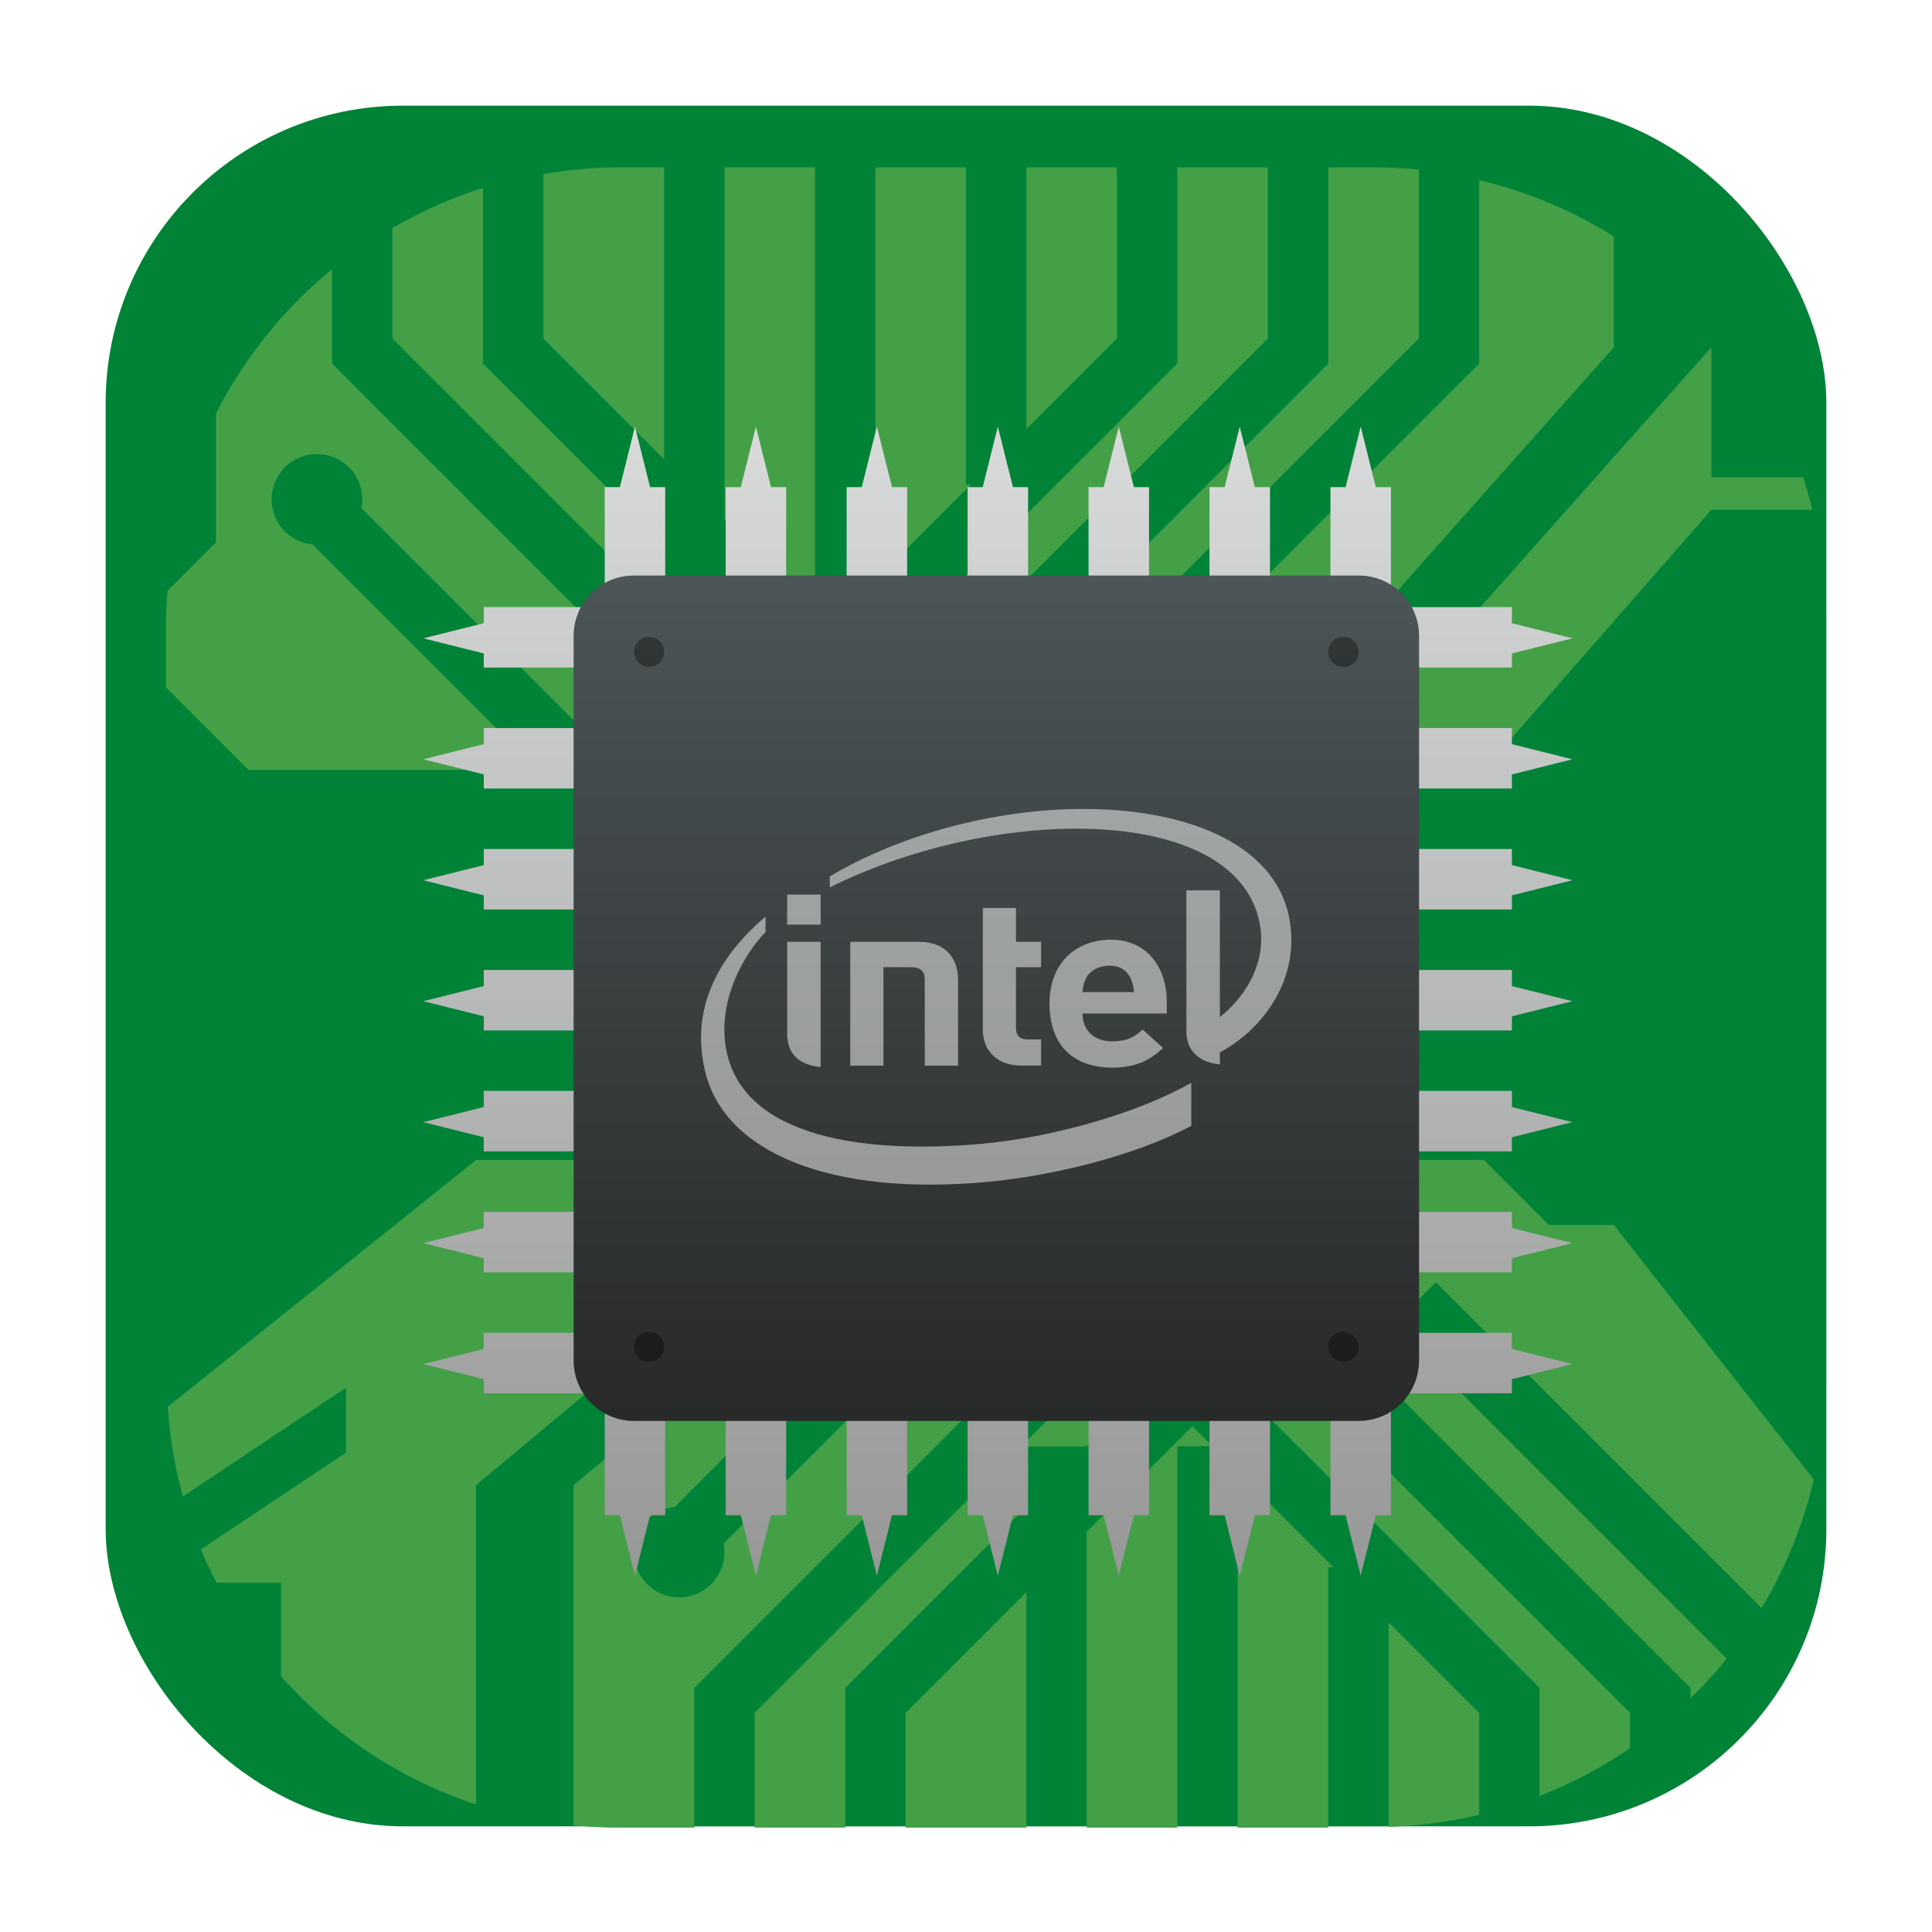 <?xml version="1.0" encoding="UTF-8" standalone="no"?>
<!-- Created with Inkscape (http://www.inkscape.org/) -->

<svg
   width="64.0px"
   height="64.0px"
   viewBox="0 0 64.0 64.0"
   version="1.1"
   id="SVGRoot"
   sodipodi:docname="yast-hardware.svg"
   inkscape:version="1.2.1 (9c6d41e410, 2022-07-14)"
   xmlns:inkscape="http://www.inkscape.org/namespaces/inkscape"
   xmlns:sodipodi="http://sodipodi.sourceforge.net/DTD/sodipodi-0.dtd"
   xmlns="http://www.w3.org/2000/svg"
   xmlns:svg="http://www.w3.org/2000/svg">
  <sodipodi:namedview
     id="namedview1238"
     pagecolor="#ffffff"
     bordercolor="#666666"
     borderopacity="1.0"
     inkscape:showpageshadow="2"
     inkscape:pageopacity="0.0"
     inkscape:pagecheckerboard="0"
     inkscape:deskcolor="#d1d1d1"
     inkscape:document-units="px"
     showgrid="true"
     inkscape:zoom="9.5144352"
     inkscape:cx="36.313243"
     inkscape:cy="33.895864"
     inkscape:window-width="1920"
     inkscape:window-height="1002"
     inkscape:window-x="0"
     inkscape:window-y="0"
     inkscape:window-maximized="1"
     inkscape:current-layer="layer1">
    <inkscape:grid
       type="xygrid"
       id="grid1361" />
  </sodipodi:namedview>
  <defs
     id="defs1233">
    <filter
       inkscape:collect="always"
       style="color-interpolation-filters:sRGB"
       id="filter1057"
       x="-0.027"
       width="1.054"
       y="-0.027"
       height="1.054">
      <feGaussianBlur
         inkscape:collect="always"
         stdDeviation="0.619"
         id="feGaussianBlur1059" />
    </filter>
    <linearGradient
       id="c"
       x1="32"
       x2="32"
       y1="11"
       y2="53"
       gradientTransform="translate(-1.0175e-5,-0.033)"
       gradientUnits="userSpaceOnUse">
      <stop
         stop-color="#dcdede"
         offset="0"
         id="stop2" />
      <stop
         stop-color="#939493"
         offset="1"
         id="stop4" />
    </linearGradient>
    <filter
       id="f"
       x="-0.06"
       y="-0.06"
       width="1.12"
       height="1.12"
       color-interpolation-filters="sRGB">
      <feGaussianBlur
         stdDeviation="0.185"
         id="feGaussianBlur7" />
    </filter>
    <linearGradient
       id="b"
       x1="8.467"
       x2="8.467"
       y1="284.83"
       y2="292.24"
       gradientUnits="userSpaceOnUse">
      <stop
         stop-color="#4c5557"
         offset="0"
         id="stop10" />
      <stop
         stop-color="#282929"
         offset="1"
         id="stop12" />
    </linearGradient>
  </defs>
  <g
     inkscape:label="Layer 1"
     inkscape:groupmode="layer"
     id="layer1">
    <rect
       style="opacity:0.3;fill:#141414;fill-opacity:1;stroke-width:2.744;stroke-linecap:round;filter:url(#filter1057)"
       id="rect1055"
       width="55"
       height="55"
       x="5.5"
       y="5.543"
       ry="15" />
    <rect
       ry="9.845"
       y="3.5"
       x="3.5"
       height="57"
       width="57"
       id="rect1045"
       style="fill:#008237;fill-opacity:1;stroke-width:2.844;stroke-linecap:round"
       rx="9.845" />
    <path
       id="rect4708"
       style="fill:#43a047;fill-opacity:1;stroke-width:1.5;stroke-linecap:round;stroke-linejoin:round;paint-order:stroke fill markers"
       d="m 20.5,5.543 c -0.854,0 -1.686,0.087 -2.5,0.223 v 5.449 l 4,4 V 5.543 Z m 3.5,0 V 17.215 l 3.5,3.5 0.672,-0.672 H 27 V 5.543 Z m 5,0 V 19.215 l 3.172,-3.172 H 32 V 5.543 Z m 5,0 v 8.672 l 3,-3 V 5.543 Z m 5,0 v 6.5 l -10.086,10.086 1.086,1.086 12,-12 V 5.543 Z m 5,0 V 12.043 L 30.564,25.479 30,24.914 29.435,25.479 27.5,23.543 25.564,25.479 25,24.914 24.435,25.479 11,12.043 V 8.92 C 9.408,10.221 8.1,11.848 7.154,13.695 v 4.271 l -1.605,1.604 c -0.021,0.323 -0.049,0.644 -0.049,0.973 v 2.23 l 2.73,2.73 h 9.588 l -7.469,-7.469 a 1.5,1.5 0 0 1 -1.35,-1.492 1.5,1.5 0 0 1 1.5,-1.5 1.5,1.5 0 0 1 1.5,1.5 1.5,1.5 0 0 1 -0.027,0.287 l 8.674,8.674 h 28.508 l 7.537,-8.615 h 3.346 c -0.091,-0.364 -0.188,-0.724 -0.305,-1.076 h -3.041 v -4.309 l -8.615,9.693 H 44.846 L 53.461,11.504 V 7.832 C 52.105,6.983 50.604,6.348 49,5.967 V 12.043 L 35.562,25.479 34.148,24.065 47,11.215 V 5.619 c -0.494,-0.049 -0.993,-0.076 -1.5,-0.076 z m -28,0.682 c -1.058,0.33 -2.058,0.785 -3,1.328 v 3.662 l 12,12 1.086,-1.086 -2.086,-2.086 h -2 v -2 l -6,-6 z M 15.769,38.426 v 0.002 L 5.555,46.6 c 0.071,1.023 0.24,2.016 0.504,2.971 l 5.402,-3.604 v 2.152 l -4.809,3.207 c 0.157,0.377 0.334,0.741 0.52,1.102 h 2.137 v 3.1 c 1.725,1.934 3.94,3.415 6.461,4.248 V 49.197 l 6.461,-5.385 h 3.23 l -6.461,5.385 v 11.27 c 0.494,0.049 0.993,0.076 1.5,0.076 h 2.5 v -4.629 l 13.436,-13.438 0.564,0.564 0.564,-0.564 1.936,1.936 1.936,-1.936 0.564,0.564 0.564,-0.564 13.436,13.438 v 0.352 c 0.426,-0.417 0.826,-0.859 1.199,-1.324 L 46.15,43.891 47.564,42.477 58.355,53.268 c 0.782,-1.303 1.372,-2.733 1.73,-4.258 l -6.625,-8.43 H 51.308 L 49.154,38.426 H 36.199 l 0.236,0.236 -12.463,12.463 a 1.5,1.5 0 0 1 0.027,0.287 1.5,1.5 0 0 1 -1.5,1.5 1.5,1.5 0 0 1 -1.5,-1.5 1.5,1.5 0 0 1 1.35,-1.492 L 33.844,38.426 Z m 21.23,6.316 -12,12 v 3.801 h 3 v -4.629 l 6,-6 v -2 h 2 l 2.086,-2.086 z m 5,0 -1.086,1.086 10.086,10.086 v 3.58 c 1.064,-0.418 2.072,-0.944 3,-1.582 v -1.17 z m -2.5,2.5 -3.5,3.5 v 9.801 h 3 V 47.912 h 1.172 z m 1.5,1.5 v 11.801 h 3 v -8.629 h 0.172 z m -7,4 -4,4 v 3.801 h 4 z m 12,1 v 6.775 c 1.031,-0.034 2.033,-0.169 3,-0.398 v -3.377 z" />
    <g
       transform="matrix(3.78,0,0,3.78,1,-1057.557)"
       id="g51">
      <g
         transform="translate(0,-0.009)"
         id="g39">
        <path
           transform="matrix(0.265,0,0,0.265,2.692e-6,280.08)"
           d="m 20,13 -0.5,2 H 19 v 3.967 H 15 V 19.5 l -2,0.5 2,0.5 v 0.467 h 4 v 2 H 15 V 23.5 l -2,0.5 2,0.5 v 0.467 h 4 v 2 H 15 V 27.5 l -2,0.5 2,0.5 v 0.467 h 4 v 2 H 15 V 31.5 l -2,0.5 2,0.5 v 0.467 h 4 v 2 H 15 V 35.5 l -2,0.5 2,0.5 v 0.467 h 4 v 2 H 15 V 39.5 l -2,0.5 2,0.5 v 0.467 h 4 v 2 H 15 V 43.5 l -2,0.5 2,0.5 v 0.467 h 4 V 49 h 0.5 l 0.5,2 0.5,-2 H 21 v -4.033 h 2 V 49 h 0.5 l 0.5,2 0.5,-2 H 25 v -4.033 h 2 V 49 h 0.5 l 0.5,2 0.5,-2 H 29 v -4.033 h 2 V 49 h 0.5 l 0.5,2 0.5,-2 H 33 v -4.033 h 2 V 49 h 0.5 l 0.5,2 0.5,-2 H 37 v -4.033 h 2 V 49 h 0.5 l 0.5,2 0.5,-2 H 41 v -4.033 h 2 V 49 h 0.5 l 0.5,2 0.5,-2 H 45 v -4.033 h 4 V 44.5 L 51,44 49,43.5 v -0.533 h -4 v -2 h 4 V 40.5 L 51,40 49,39.5 v -0.533 h -4 v -2 h 4 V 36.5 L 51,36 49,35.5 v -0.533 h -4 v -2 h 4 V 32.5 L 51,32 49,31.5 v -0.533 h -4 v -2 h 4 V 28.5 L 51,28 49,27.5 v -0.533 h -4 v -2 h 4 V 24.5 L 51,24 49,23.5 v -0.533 h -4 v -2 h 4 V 20.5 L 51,20 49,19.5 V 18.967 H 45 V 15 H 44.5 L 44,13 43.5,15 H 43 v 3.967 H 41 V 15 H 40.5 L 40,13 39.5,15 H 39 v 3.967 H 37 V 15 H 36.5 L 36,13 35.5,15 H 35 v 3.967 H 33 V 15 H 32.5 L 32,13 31.5,15 H 31 v 3.967 H 29 V 15 H 28.5 L 28,13 27.5,15 H 27 v 3.967 H 25 V 15 H 24.5 L 24,13 23.5,15 H 23 v 3.967 H 21 V 15 h -0.5 z m 1,7.967 h 2 v 2 h -2 z m 4,0 h 2 v 2 h -2 z m 4,0 h 2 v 2 h -2 z m 4,0 h 2 v 2 h -2 z m 4,0 h 2 v 2 h -2 z m 4,0 h 2 v 2 h -2 z m -20,4 h 2 v 2 h -2 z m 4,0 h 2 v 2 h -2 z m 4,0 h 2 v 2 h -2 z m 4,0 h 2 v 2 h -2 z m 4,0 h 2 v 2 h -2 z m 4,0 h 2 v 2 h -2 z m -20,4 h 2 v 2 h -2 z m 4,0 h 2 v 2 h -2 z m 4,0 h 2 v 2 h -2 z m 4,0 h 2 v 2 h -2 z m 4,0 h 2 v 2 h -2 z m 4,0 h 2 v 2 h -2 z m -20,4 h 2 v 2 h -2 z m 4,0 h 2 v 2 h -2 z m 4,0 h 2 v 2 h -2 z m 4,0 h 2 v 2 h -2 z m 4,0 h 2 v 2 h -2 z m 4,0 h 2 v 2 h -2 z m -20,4 h 2 v 2 h -2 z m 4,0 h 2 v 2 h -2 z m 4,0 h 2 v 2 h -2 z m 4,0 h 2 v 2 h -2 z m 4,0 h 2 v 2 h -2 z m 4,0 h 2 v 2 h -2 z m -20,4 h 2 v 2 h -2 z m 4,0 h 2 v 2 h -2 z m 4,0 h 2 v 2 h -2 z m 4,0 h 2 v 2 h -2 z m 4,0 h 2 v 2 h -2 z m 4,0 h 2 v 2 h -2 z"
           fill="url(#c)"
           id="path33"
           style="fill:url(#c)" />
        <path
           d="m 5.292,284.83 h 6.35 c 0.293,0 0.529,0.236 0.529,0.529 v 6.35 c 0,0.293 -0.236,0.529 -0.529,0.529 h -6.35 c -0.293,0 -0.529,-0.236 -0.529,-0.529 v -6.35 c 0,-0.293 0.236,-0.529 0.529,-0.529 z"
           fill-rule="evenodd"
           filter="url(#f)"
           opacity="0.5"
           id="path35" />
        <path
           d="m 5.292,284.83 h 6.35 c 0.293,0 0.529,0.236 0.529,0.529 v 6.35 c 0,0.293 -0.236,0.529 -0.529,0.529 h -6.35 c -0.293,0 -0.529,-0.236 -0.529,-0.529 v -6.35 c 0,-0.293 0.236,-0.529 0.529,-0.529 z"
           fill="url(#b)"
           fill-rule="evenodd"
           id="path37"
           style="fill:url(#b)" />
      </g>
      <g
         fill-rule="evenodd"
         id="g49">
        <path
           d="M 5.556,285.49 A 0.132,0.132 0 0 1 5.424,285.622 0.132,0.132 0 0 1 5.292,285.49 0.132,0.132 0 0 1 5.424,285.358 0.132,0.132 0 0 1 5.556,285.49"
           opacity="0.35"
           style="paint-order:stroke fill markers"
           id="path41" />
        <path
           d="M 11.641,285.49 A 0.132,0.132 0 0 1 11.509,285.622 0.132,0.132 0 0 1 11.376,285.49 0.132,0.132 0 0 1 11.509,285.358 0.132,0.132 0 0 1 11.641,285.49"
           opacity="0.35"
           style="paint-order:stroke fill markers"
           id="path43" />
        <path
           d="M 5.556,291.58 A 0.132,0.132 0 0 1 5.424,291.712 0.132,0.132 0 0 1 5.292,291.58 0.132,0.132 0 0 1 5.424,291.448 0.132,0.132 0 0 1 5.556,291.58"
           opacity="0.35"
           style="paint-order:stroke fill markers"
           id="path45" />
        <path
           d="M 11.641,291.58 A 0.132,0.132 0 0 1 11.509,291.712 0.132,0.132 0 0 1 11.376,291.58 0.132,0.132 0 0 1 11.509,291.448 0.132,0.132 0 0 1 11.641,291.58"
           opacity="0.35"
           style="paint-order:stroke fill markers"
           id="path47" />
      </g>
    </g>
    <path
       d="m 35.699,26.799 c -2.722,0.035 -5.762,0.791 -8.211,2.231 v 0.365 c 5.591,-2.776 13.524,-2.759 14.246,1.219 0.207,1.12 -0.32,2.274 -1.324,3.08 v -4.199 h -1.109 v 4.666 c 0,0.392 0.153,0.739 0.537,0.938 v 0.023 c 0.007,-0.002 0.013,-0.007 0.02,-0.01 0.15,0.073 0.327,0.128 0.553,0.148 v -0.398 c 1.443,-0.773 2.714,-2.482 2.281,-4.529 -0.518,-2.429 -3.492,-3.578 -6.992,-3.533 z m -9.623,2.836 v 0.994 h 1.109 v -0.994 z m 6.482,0.443 v 4.047 c 0,0.582 0.379,1.174 1.279,1.174 h 0.65 v -0.867 h -0.447 c -0.262,0 -0.385,-0.131 -0.385,-0.369 v -2.023 h 0.832 v -0.84 h -0.832 v -1.121 h -1.098 z m -7.199,0.289 c -1.621,1.372 -2.501,3.109 -1.992,5.158 0.648,2.63 4.103,4.119 9.377,3.623 2.088,-0.194 4.822,-0.845 6.719,-1.852 v -1.43 c -1.724,0.993 -4.575,1.814 -6.951,2.025 -3.863,0.344 -7.89,-0.197 -8.453,-3.113 -0.28,-1.436 0.402,-2.961 1.301,-3.906 v -0.506 z m 11.447,0.762 c -1.159,0 -2.039,0.764 -2.039,2.115 0,1.581 1.009,2.123 2.062,2.123 0.807,0 1.263,-0.246 1.699,-0.65 l -0.678,-0.613 c -0.283,0.263 -0.525,0.391 -1.014,0.391 -0.622,0 -0.977,-0.391 -0.977,-0.922 h 2.793 v -0.375 c 0,-1.174 -0.673,-2.068 -1.848,-2.068 z m -10.73,0.07 v 3.047 c 0,0.548 0.278,1.026 1.109,1.102 v -4.148 h -1.109 z m 2.09,0 v 4.104 h 1.1 v -3.266 l 0.912,0.002 c 0.323,0 0.455,0.149 0.455,0.393 v 2.871 h 1.103 v -2.875 c 0,-0.584 -0.332,-1.228 -1.297,-1.228 h -2.273 z m 8.592,0.789 c 0.565,0 0.778,0.429 0.803,0.877 h -1.699 c 0.012,-0.183 0.037,-0.298 0.109,-0.447 0.121,-0.248 0.412,-0.43 0.787,-0.43 z"
       fill="#ffffff"
       opacity="0.5"
       id="path53" />
  </g>
</svg>
